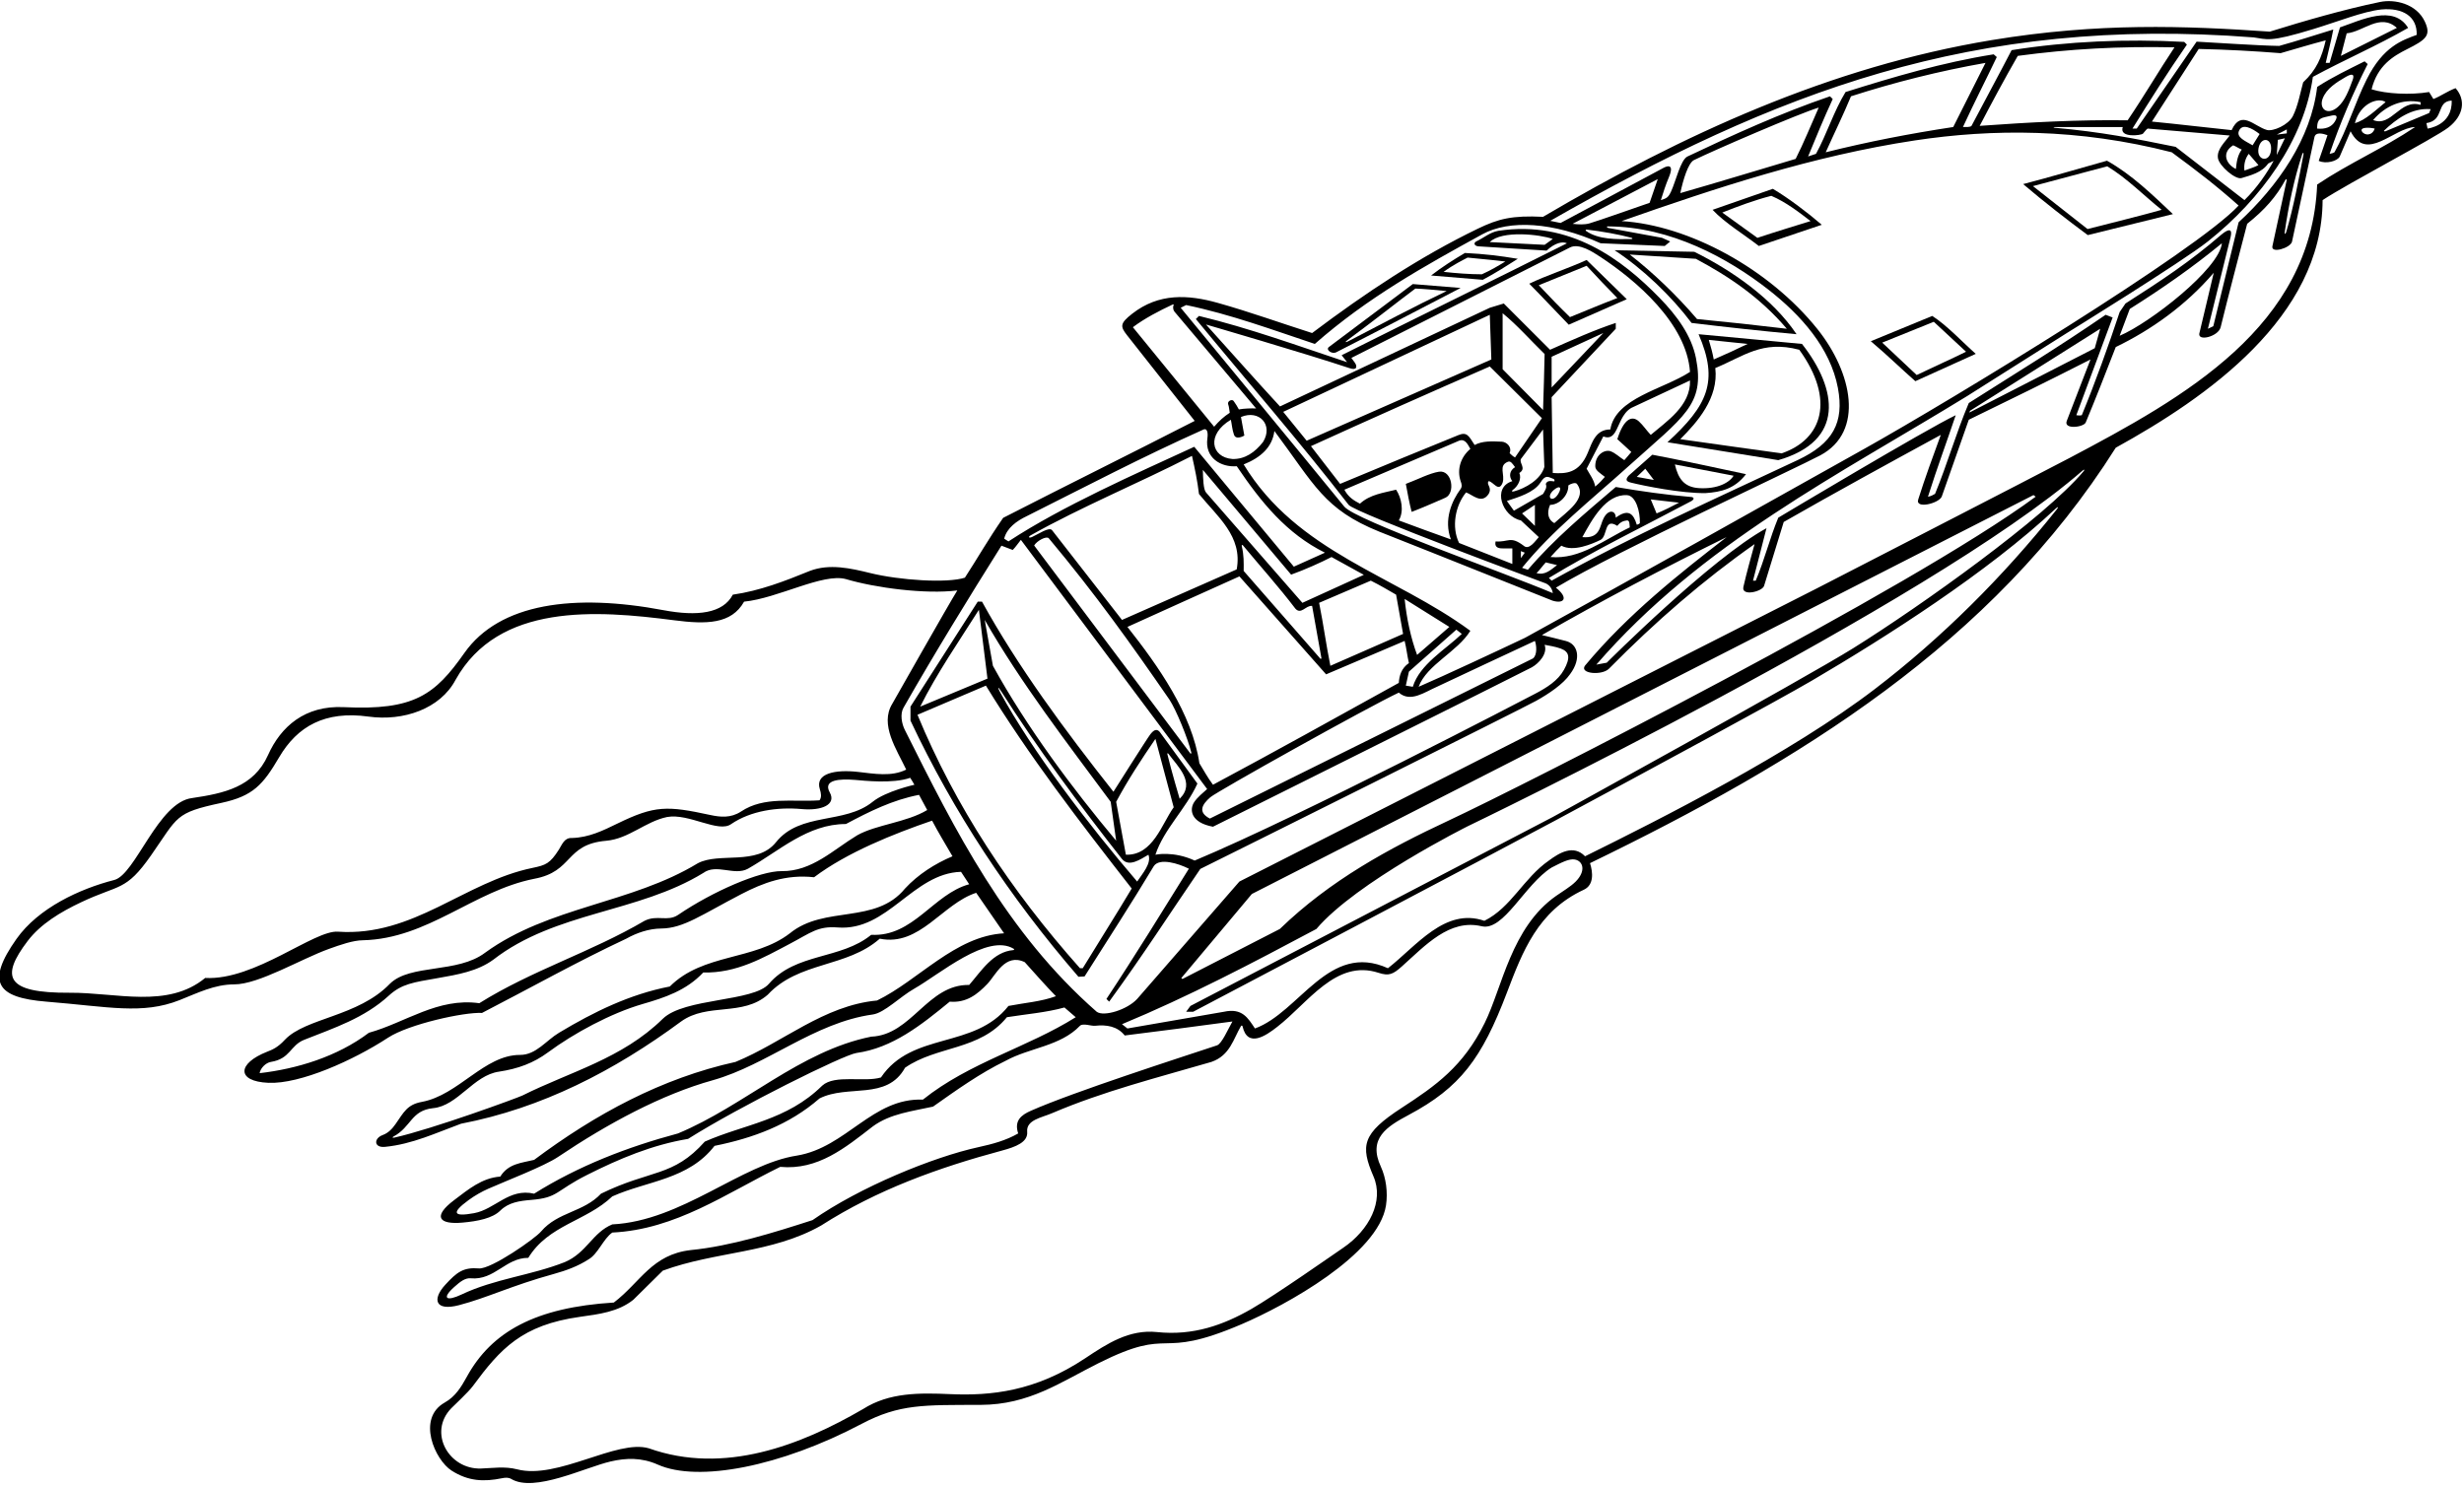 <?xml version="1.0" encoding="UTF-8"?>
<svg xmlns="http://www.w3.org/2000/svg" xmlns:xlink="http://www.w3.org/1999/xlink" width="507pt" height="306pt" viewBox="0 0 507 306" version="1.1">
<g id="surface1">
<path style=" stroke:none;fill-rule:nonzero;fill:rgb(0%,0%,0%);fill-opacity:1;" d="M 505.266 18.141 C 503.48 18.824 502.305 19.742 500.703 20.383 L 499.824 18.941 C 495.906 19.582 491.039 19.324 487.984 18.383 C 489.203 13.453 492.473 11.535 495.262 10.137 C 499.23 8.145 500.262 7.297 498.949 4.461 C 497.242 0.777 492.785 -0.227 489.719 0.406 C 482.27 1.949 474.188 4.289 467.039 6.512 C 449.531 5.305 431.754 4.633 409.859 8.246 C 376.574 13.738 346.215 27.715 317.504 44.621 C 311.152 44.312 308.344 45.004 304.07 47.07 C 292.195 52.812 280.957 60.273 269.984 68.539 C 263.605 66.512 257.145 64.176 250.539 62.324 C 244.461 60.621 238.449 60.281 232.977 64.555 C 230.402 66.562 230.496 67.191 231.895 68.977 C 236.645 75.031 241.246 80.809 245.824 86.621 C 232.863 93.262 219.375 99.934 206.414 106.574 C 203.289 111.074 201.105 114.949 198.539 118.887 C 194.902 120.07 185.086 119.422 179.031 117.93 C 175.055 116.949 170.664 115.949 166.621 117.5 C 161.504 119.582 156.383 121.582 150.785 122.383 C 148.766 126.254 143.477 126.883 136.539 125.578 C 118.176 122.117 102.781 124.094 95.547 134.391 C 89.488 143.008 85.227 146.238 70.727 145.531 C 62.746 145.145 57.781 149.523 55.145 155.406 C 52.184 162.004 46.055 163.273 39.52 164.242 C 32.539 165.074 27.852 180.012 23.504 181.102 C 16.41 182.922 7.898 186.852 3.387 193.238 C -2.895 202.137 -0.758 205.309 9.547 206.141 C 22.363 207.176 29.266 208.852 36.941 205.828 C 40.605 204.387 44.098 202.586 48.191 202.586 C 53.25 202.586 61.883 197.375 67.691 195.281 C 69.977 194.457 72.664 193.512 74.703 193.504 C 88.062 193.18 97.422 183.34 109.902 180.859 C 118.059 179.359 116.188 173.77 124.719 173.031 C 129.395 172.629 132.793 169.062 137.262 168.141 C 141.789 167.324 147.855 171.512 150.465 169.582 C 154.5 166.844 159.969 166.051 164.992 166.508 C 169.012 166.871 172.148 165.629 170.73 163.074 C 169.266 160.438 172.812 160.258 175.922 160.504 C 177.719 160.648 183.66 161.348 187.289 160.074 C 187.539 160.512 187.906 161.012 188.152 161.504 C 188.152 161.504 182.281 162.809 179.547 165.02 C 173.746 169.699 164.664 167.074 159.664 173.34 C 155.742 178.223 147.98 175.324 143.582 177.66 C 129.902 185.98 112.941 186.539 99.824 196.062 C 94.145 200.383 84.414 198.324 80.223 202.461 C 73.664 209.262 62.914 209.449 58.621 213.98 C 57.113 215.625 55.961 216.055 54.977 216.441 C 48.809 218.859 48.594 222.555 55.23 222.844 C 61.785 223.133 72.781 218.184 79.844 213.559 C 84.117 210.762 95.512 208.262 99.184 208.461 C 109.102 203.34 118.781 197.902 128.863 193.18 C 131.004 191.977 133.539 191.109 136.039 191.09 C 140.629 191.059 144.34 188.27 152.539 184.012 C 157.027 181.68 161.75 179.895 167.504 180.539 C 174.305 175.422 183.871 171.605 191.789 168.887 C 193.105 171.387 194.414 173.512 195.984 176.223 C 192.383 177.742 188.914 179.949 186.223 182.859 C 180.145 190.301 169.664 186.262 162.543 192.062 C 155.184 197.742 144.703 196.141 137.824 203.02 C 129.582 204.621 122.223 208.223 115.023 212.543 C 112.355 214.137 110.305 217.102 107.023 217.102 C 99.664 217.074 94.363 225.371 86.793 226.77 C 83.777 227.324 83.098 228.891 81.402 231.312 C 80.719 232.289 79.934 233.152 78.734 233.598 C 76.871 234.285 76.906 236.254 79.23 236.023 C 84.883 235.465 89.742 233.137 94.863 231.262 C 111.504 228.062 126.383 220.383 140.145 210.223 C 145.582 206.301 152.785 209.262 157.984 204.703 C 164.383 197.82 174.223 199.18 181.023 193.18 C 189.266 194.859 193.902 185.98 200.863 183.742 L 206.605 192.074 C 196.523 192.633 189.023 201.742 180.465 205.902 C 169.422 206.941 161.105 214.543 151.344 218.543 C 136.145 221.902 122.543 229.262 109.902 238.703 C 107.344 239.344 104.621 239.422 102.941 242.141 C 99.184 242.41 96.383 244.762 93.453 246.977 C 88.863 250.445 90.445 252.027 95.102 251.617 C 98.328 251.336 101.355 250.719 102.938 249.145 C 104.637 247.457 106.91 247.137 109.285 246.945 C 114.91 246.488 114.207 245.113 120.855 241.77 C 127.406 238.477 134.172 235.617 141.582 234.383 C 152.156 227.703 173.613 217.066 176.215 216.707 C 183.652 215.672 189.574 210.941 195.422 206.141 C 198.883 206.434 201.129 204.617 203.184 202.465 C 204.871 200.703 206.812 196.082 210.855 198.012 C 212.562 199.906 215.355 203.074 217.266 205.02 C 214.223 206.141 210.785 206.383 207.504 207.023 C 200.465 215.98 187.664 212.223 181.266 221.742 C 177.824 222.781 171.789 221.074 169.184 223.422 C 161.855 230.637 153.184 231.344 145.023 234.941 C 138.48 242.289 133.922 240.645 123.664 245.66 C 120.062 249.5 114.789 249.387 111.344 253.422 C 110.152 254.883 101.027 261.246 98.539 261.039 C 95.32 260.777 93.988 261.828 91.621 264.406 C 88.891 267.379 89.496 269.895 94.441 268.605 C 100.305 267.074 105.203 264.594 113.988 262.172 C 116.492 261.48 118.914 260.594 121.102 259.18 C 123.039 258.074 124.145 254.941 125.984 253.66 C 139.105 253.023 149.422 245.582 160.543 240.141 C 168.305 240.863 173.902 236.223 179.586 231.82 C 183.184 229.18 187.664 228.703 191.984 227.742 C 196.863 224.301 201.664 220.859 206.945 218.301 C 211.902 215.582 218.145 215.344 222.223 211.102 C 222.855 210.512 224.539 211.199 225.344 211.102 C 227.664 210.859 229.902 211.18 231.426 213.102 C 238.664 212.199 246.543 211.18 253.586 210.223 C 252.699 211.773 251.383 214.828 250.414 215.137 C 242.91 217.637 220.859 224.719 212.09 228.609 C 210.152 229.469 208.633 230.609 209.504 233.262 C 207.004 234.707 204.211 235.453 201.367 236.074 C 191.961 238.129 176.91 244.301 167.184 251.102 C 159.266 253.66 150.324 256.461 142.164 257.262 C 134.121 258.164 131.789 263.887 126.305 268.062 C 110.223 269.066 101.16 274.02 96.047 283.359 C 94.906 285.441 93.688 287.422 91.527 288.633 C 85.66 291.922 89.516 300.48 92.922 302.652 C 96.363 304.852 99.559 304.984 103.281 304.223 C 103.98 304.078 104.637 304.039 105.18 304.363 C 109.949 307.227 120.363 301.988 125.664 300.766 C 128.824 300.035 132.012 299.93 135.336 301.41 C 143.691 305.137 160.691 301.789 177.25 293.051 C 185.133 288.891 190.148 289.164 201.789 289.125 C 211.766 289.09 218.152 284.488 226.027 280.547 C 241.758 272.684 237.613 280.176 255.535 272.5 C 264.512 268.656 283.613 258.203 285.184 248.078 C 285.602 245.359 285.176 242.395 284.145 240.141 C 281.398 234.266 285.383 231.84 289.879 229.441 C 300.441 223.809 304.898 217.883 310.07 204.273 C 313.281 195.84 316.426 187.496 325.902 183.102 C 327.98 182.137 327.789 179.574 327.164 177.637 C 370.23 156.758 409.945 132.379 435.344 92.141 C 454.062 81.82 477.824 65.262 477.906 41.18 C 483.266 37.66 500.977 28.402 503.77 26.25 C 506.977 23.781 507.395 20.555 505.266 18.141 Z M 500.145 22.461 L 499.824 23.262 L 490.777 27.043 C 490.777 27.043 490.402 27.02 490.574 26.855 C 493.039 24.539 496.184 22.16 500.145 22.461 Z M 498.066 21.02 L 498.066 21.582 C 493.824 20.301 492.039 26.262 488.305 24.699 C 490.863 21.742 494.289 20.262 498.066 21.02 Z M 488.625 26.461 C 488.164 27.949 486.547 27.977 485.984 27.02 C 485.539 26.137 487.539 26.199 488.625 26.461 Z M 490.863 21.02 C 488.863 22.621 486.703 24.781 484.547 25.34 C 485.699 21.055 489.551 20 490.863 21.02 Z M 463.73 7.699 C 466.535 8.07 466.844 8.789 475.988 5.988 C 481.352 4.348 486.152 2.379 489.98 1.949 C 494.469 1.539 497.391 3.43 497.266 7.18 C 494.355 8.262 490.387 9.496 486.969 16.352 C 484.605 21.086 482.91 26.777 480.355 31.324 C 480.105 31.512 479.73 31.574 479.344 31.66 C 481.504 25.34 484.145 19.18 487.184 13.18 L 486.547 12.621 C 483.164 14.324 479.98 15.824 476.789 17.887 C 475.512 28.527 468.785 38.223 460.625 45.742 L 455.414 67.137 L 454.305 67.66 L 458.98 48.762 C 459.355 47.199 458.754 46.898 457.105 48.262 C 450.621 53.859 444.789 57.699 437.344 62.461 L 436.145 64.223 C 433.902 71.02 431.105 78.762 428.355 85.449 C 427.98 85.574 427.23 85.449 427.23 85.449 L 434.703 65.34 L 433.266 64.781 C 423.855 71.262 414.543 76.941 405.105 82.941 C 402.414 89.324 400.73 95.387 398.164 101.637 C 397.73 101.887 397.289 102.137 396.703 102.223 C 398.605 96.199 400.48 91.199 402.414 85.449 C 396.355 88.324 365.902 106.539 365.902 106.539 C 364.145 110.781 363.105 115.137 361.266 119.5 L 360.703 119.5 C 361.586 116.062 362.598 112.141 363.48 108.699 C 352.039 114.949 330.605 136.387 330.605 136.387 L 328.465 136.781 C 350.145 111.742 378.625 97.582 404.785 81.5 L 425.301 68.527 C 425.301 68.527 449.023 53.883 454.32 49.672 C 465.297 40.945 474.098 28.801 475.906 15.82 C 482.387 12.301 489.105 9.422 495.504 5.742 C 492.48 0.824 485.855 4.137 481.48 5.637 C 480.73 8.074 479.98 10.887 479.344 12.941 L 478.547 12.941 C 479.023 10.781 479.539 9.012 480.105 6.074 C 476.168 7.285 472.789 8.387 468.98 9.449 C 464.605 9.387 455.605 8.762 451.98 8.574 L 439.664 26.461 L 438.785 26.461 C 442.48 20.512 445.98 14.949 449.984 9.18 L 449.426 8.621 C 437.586 7.98 425.438 8.484 413.914 10.324 C 411.23 15.512 408.664 20.199 405.664 25.902 C 405.414 26.199 404.465 26.141 403.902 26.141 C 406.23 21.074 408.543 16.621 410.863 11.742 L 410.223 11.18 C 399.664 12.859 389.664 15.82 379.742 18.941 C 377.266 23.02 375.902 27.582 373.664 31.66 L 372.039 32.199 C 373.66 28.297 375.164 24.574 377.105 20.383 L 376.543 19.82 C 366.465 23.262 356.785 27.66 347.184 32.223 C 345.789 32.949 344.793 37.367 343.855 39.387 C 343.289 40.598 342.98 40.812 341.742 41.18 C 342.289 39.449 342.699 38.141 343.398 36.469 C 344.809 33.086 342.305 34.539 342.305 34.539 L 321.105 45.887 L 318.98 45.449 C 365.199 19.035 405.898 3.211 463.73 7.699 Z M 479.441 23.863 C 480.656 23.539 481.211 23.734 480.43 25.02 C 479.754 26.133 478.48 26.637 476.785 26.461 C 476.73 24.074 477.926 24.27 479.441 23.863 Z M 477.926 20.258 C 478.715 18.219 480.766 16.938 482.691 15.824 C 484.09 15.012 484.504 15.336 484.086 16.465 C 483.355 18.441 482.551 20.695 481.043 22.016 C 478.914 23.879 477.098 22.402 477.926 20.258 Z M 473.961 31.832 C 473.062 36.559 471.914 42.762 470.398 47.816 C 470.238 48.289 470.047 48.203 470.117 47.711 C 470.93 42.109 472.039 36.887 473.707 31.754 C 473.871 31.32 474.051 31.355 473.961 31.832 Z M 457.184 50.062 C 456.66 55.32 442.414 66.449 436.145 69.102 L 438.227 63.582 C 444.703 59.5 451.105 55.074 457.184 50.062 Z M 431.023 71.66 L 405.223 84.902 L 405.355 84.543 L 432.145 67.66 Z M 255.504 112.367 C 255.457 112.164 255.613 112.07 255.75 112.234 C 259.312 116.539 263.109 120.746 266.543 125.262 C 267.73 126.574 268.703 124.539 269.984 124.699 L 271.914 135.523 L 271.711 135.59 L 255.902 117.5 C 255.914 115.758 255.969 114.309 255.504 112.367 Z M 271.426 124.062 L 282.062 119.5 C 283.98 120.449 285.586 121.422 287.266 122.383 L 288.703 130.461 L 273.742 137.02 C 272.855 132.637 272.355 128.699 271.426 124.062 Z M 267.984 124.062 L 248.145 101.34 C 247.605 100.699 247.539 98.449 247.504 96.699 L 265.664 118.262 C 268.547 117.223 271.816 115.754 273.98 114.637 L 280.625 118.301 Z M 254.465 117.18 L 230.863 127.582 L 216.465 109.102 C 215.855 108.387 213.695 109.914 212.355 110.512 C 211.727 110.789 211.488 110.535 212.035 110.191 C 222.621 104.238 234.328 99.445 245.266 93.82 C 245.855 96.449 246.383 98.941 246.703 101.66 C 250.465 106.301 255.742 110.383 254.465 117.18 Z M 215.789 110.762 C 225.414 122.262 232.785 132.621 240.625 143.98 C 242 146.043 244.422 151.973 245.133 154.895 C 245.188 155.113 244.965 155.102 244.965 155.102 L 212.789 112.262 C 213.352 111.301 215.289 110.262 215.789 110.762 Z M 231.984 129.02 C 239.539 125.574 247.23 122.137 255.023 118.621 L 272.863 138.781 L 289.023 131.902 C 289.414 133.512 289.539 134.887 289.902 136.461 C 288.383 137.5 287.914 139.012 287.824 140.539 C 274.98 147.637 262.664 154.512 249.586 161.504 C 248.355 159.824 247.789 158.699 246.789 157.074 C 245.27 146.836 238.289 137.012 231.984 129.02 Z M 291.586 134.781 C 290.305 131.34 289.426 127.262 289.023 123.262 L 298.223 129.02 Z M 299.664 129.582 C 300.062 129.902 300.48 130.199 300.785 130.461 C 297.344 133.742 292.145 136.699 290.703 141.34 L 289.266 141.102 L 289.902 138.223 Z M 249.047 164.07 C 250.445 162.855 281.496 145.512 287.824 142.539 C 290.23 144.637 293.105 142.449 295.664 141.34 C 302.305 138.223 309.105 135.02 315.824 131.902 C 316.145 132.699 316.375 134.789 315.414 135.512 L 248.945 168.461 C 246.398 167.145 247.344 165.539 249.047 164.07 Z M 313.789 131.262 C 308.91 133.582 296.945 139.18 291.902 141.34 C 293.586 136.781 299.902 134.141 302.543 129.82 C 287.023 118.383 266.945 113.742 255.902 95.582 C 259.48 94.137 261.789 92.012 262.223 88.699 C 270.496 99.77 272.406 104.805 283.824 109.422 C 295.48 114.012 319.109 123.504 319.426 123.605 C 321.777 124.355 322.867 123.094 320.145 120.941 C 332.938 113.301 369.555 96.375 374.547 93.711 C 383.68 88.828 381.148 76.691 373.93 67.688 C 364.016 55.332 347.512 46.348 333.664 45.5 C 353.164 38.652 372.996 32.086 393.973 28.906 C 409.93 26.488 427.652 26.395 446.863 31.34 C 452.039 35.137 456.164 38.324 460.625 42.301 C 451.98 51.637 401.914 82.102 383.547 92.398 C 365.316 102.625 333.344 120.523 313.789 131.262 Z M 255.344 85.82 C 259.109 84.234 262.039 87.445 259.902 90.941 C 258.223 93.102 256.145 94.539 253.586 94.461 C 249.203 94.125 248.168 89.418 253.266 86.383 C 253.461 87.262 253.559 88.523 253.895 89.418 C 254.289 90.699 256.039 89.637 256.039 89.637 Z M 323.586 46.062 L 341.105 36.859 L 339.426 41.742 C 336.98 42.574 328.969 45.418 327.07 45.965 C 326.016 46.27 324.789 46.199 323.586 46.062 Z M 335.672 48.93 C 335.98 49.012 335.969 49.188 335.664 49.195 C 332.738 49.246 328.902 49.348 326.344 47.523 C 326.191 47.418 326.285 47.223 326.48 47.246 C 329.637 47.617 333.207 48.262 335.672 48.93 Z M 345.742 39.742 C 346.355 36.887 347.355 33.637 348.5 32.973 C 352.605 30.949 370.223 23.34 374.223 22.141 C 372.73 25.512 371.039 29.637 369.48 32.699 C 364.414 34.199 352.48 37.824 345.742 39.742 Z M 375.664 31.34 C 377.605 27.012 379.23 23.762 380.863 19.82 C 389.824 16.941 399.023 14.621 408.543 12.941 L 401.902 26.141 C 392.945 27.5 384.305 29.18 375.664 31.34 Z M 468.48 27.699 L 470.539 26.637 L 470.539 27.449 Z M 470.145 28.461 L 468.465 31.902 L 468.703 28.781 Z M 466.441 26.746 C 463.82 26.016 461.164 22.461 459.184 26.781 C 453.48 26.199 448.48 25.574 442.785 25.02 L 452.414 10.074 C 458.23 10.199 463.789 10.512 469.266 10.941 C 472.289 10.074 475.355 9.137 478.547 8.301 C 477.746 11.742 476.664 14.387 473.906 16.941 C 473.355 18.887 472.852 21.785 471.789 23.887 C 470.855 25.738 467.684 27.094 466.441 26.746 Z M 460.691 26.941 C 461.383 25.34 463.324 26.336 464.945 27.582 L 463.504 29.902 C 462.02 29.035 460.121 28.27 460.691 26.941 Z M 461.266 30.781 C 460.465 31.902 460.23 33.074 460.062 34.781 C 457.941 33.719 457.121 31.367 459.504 29.902 C 460.23 30.199 460.605 30.512 461.266 30.781 Z M 462.703 31.66 L 464.703 33.98 C 463.789 34.449 463.105 34.637 461.824 35.102 C 461.664 33.82 461.984 32.621 462.703 31.66 Z M 464.73 30.449 C 465.207 28.059 467.57 28.312 467.289 30.953 C 467.012 33.586 464.219 33.039 464.73 30.449 Z M 458.789 27.887 C 457.812 29.246 456.109 30.734 456.367 32.52 C 456.602 34.145 459.977 37.02 461.215 36.648 C 463.109 36.078 465.414 35.512 466.703 33.66 L 467.824 33.102 C 466.539 35.512 464.383 38.699 461.824 41.18 L 447.664 30.223 C 439.191 28.496 432.219 27.129 422.855 26.301 C 422.23 26.246 422.789 26.141 422.789 26.141 L 436.785 26.141 C 435.984 28.461 440.605 27.859 440.934 27.512 C 441.266 27.16 441.547 26.699 441.902 26.461 Z M 407.344 25.902 C 410.039 20.762 412.414 16.324 415.184 11.5 C 425.902 10.062 435.984 9.5 447.426 9.742 C 444.164 14.637 441.309 19.566 437.789 24.762 C 427.871 24.602 417.344 25.18 407.344 25.902 Z M 481.664 11.5 L 482.863 6.859 C 486.305 6.539 489.746 2.621 493.184 5.742 Z M 244.062 62.781 C 253.266 64.699 261.902 67.902 270.543 70.781 C 281.355 61.262 293.078 54.766 304.965 48.238 C 310.566 45.16 319.555 45.684 329.344 50.062 L 342.543 50.621 L 343.664 49.699 L 341.984 48.941 L 330.852 46.898 C 330.852 46.898 330.352 46.594 330.852 46.594 C 343.816 46.617 355.68 53.23 363.766 59.523 C 370.59 64.832 376.629 71.645 378.172 79.836 C 379.52 87 377.105 91.285 369.906 94.676 C 352.887 102.688 336.031 110.184 319.266 119.5 L 318.703 118.941 C 328.164 113.199 338.355 108.262 348.062 103.102 C 348.789 102.637 348.48 102.262 347.789 102.262 C 342.73 101.824 337.855 101.137 332.465 100.223 C 326.305 105.5 319.824 110.855 314.383 117.254 L 313.184 116.859 C 319.309 109.254 327.445 102.84 335.129 95.914 C 346.531 85.645 350.84 83.32 348.977 73.75 C 348.066 69.086 345.07 64.984 341.457 61.285 C 333.801 53.445 323.098 45.262 308.305 47.5 C 306.543 47.82 305.406 48.898 303.73 49.699 C 303.156 50.016 303.355 50.637 304.23 50.699 L 318.23 51.574 C 319.98 49.949 321.539 49.637 322.414 50.074 C 307.25 57.703 291.539 65.324 276.062 73.102 L 277.184 74.539 C 267.105 71.18 257.039 67.512 246.703 65.02 L 246.062 65.66 C 256.543 78.383 267.789 91.324 277.504 103.902 C 278.73 105.512 318.062 120.062 318.062 120.062 C 318.914 120.449 319.414 121.262 319.504 122.062 C 308.879 117.59 278.914 107.074 276.605 104.262 C 265.777 90.996 254.062 76.859 242.945 63.34 Z M 329.344 111.102 C 330.855 110.262 329.984 106.461 332.785 108.223 C 333.344 107.5 333.984 107.18 334.785 107.102 C 335.355 107.074 335.289 107.949 335.344 108.539 C 330.145 111.02 325.121 115.195 319.039 114.637 C 319.855 113.699 320.539 113.012 321.266 112.301 C 323.73 113.637 327.605 111.949 329.344 111.102 Z M 325.586 110.539 C 327.586 106.941 330.383 101.66 334.785 101.902 C 336.605 102.012 337.504 105.34 337.426 107.66 C 337.289 107.824 337.039 107.949 336.785 107.98 C 336.102 105.684 335.039 104.637 332.465 106.539 C 332.465 105.031 330.953 104.719 329.961 106.66 C 329.105 108.332 329.312 110.883 325.586 110.539 Z M 320.383 116.301 C 319.105 117.262 317.914 118.449 316.164 117.949 C 316.855 117.262 317.414 116.449 318.062 115.742 Z M 339.664 102.781 C 341.48 103.012 343.414 103.199 345.48 103.449 C 344.086 104.176 342.305 105.102 340.863 105.66 C 340.465 104.699 340.062 103.742 339.664 102.781 Z M 309.184 112.859 L 311.184 112.859 L 311.184 116.062 L 300.223 111.742 C 298.625 108.461 299.426 104.062 301.664 101.34 C 303.023 101.82 304.855 103.824 306.305 101.66 C 307.105 100.262 305.742 99.742 306.305 99.02 C 307.266 99.102 308.383 101.422 309.184 99.34 C 309.73 97.637 308.223 95.82 310.305 95.02 C 310.855 94.824 311.23 95.449 311.742 96.141 C 310.543 96.859 310.465 98.141 311.184 99.02 C 306.934 100.316 309.102 106.301 312.945 107.102 L 316.625 110.539 C 315.914 111.324 314.605 113.324 313.504 112.301 C 310.73 110.199 310.414 111.637 307.742 111.422 C 307.504 112.383 307.98 112.887 309.184 112.859 Z M 298.539 111.012 C 295.164 109.824 291.289 108.387 287.824 107.102 C 288.945 105.18 288.383 102.461 287.266 100.781 C 284.703 101.422 281.902 101.742 279.824 103.66 C 278.625 103.02 277.48 102.387 276.625 100.781 L 300.223 90.699 C 301.48 90.199 302.039 91.512 302.543 92.383 C 300.543 94.062 299.742 96.621 300.543 99.02 C 300.789 99.637 300.883 100.16 300.523 100.652 C 298.715 103.113 297.027 106.98 298.539 111.012 Z M 278.73 74.574 L 278.062 73.66 L 323.023 50.941 C 324.902 49.949 327.793 51.887 329.281 52.863 C 336.547 57.625 347.035 66.531 347.742 76.539 C 342.23 80.137 332.414 81.887 331.344 88.383 C 328.367 88.383 327.637 90.949 326.684 93.23 C 324.941 97.398 322.227 97.523 319.504 97.34 L 319.266 81.742 L 332.465 67.66 L 332.465 66.461 C 328.105 67.887 323.539 69.949 318.945 71.98 L 309.426 62.461 L 306.543 63.34 L 263.375 83.645 C 258.188 78.031 253.605 72.824 248.145 66.781 C 248.145 66.781 268.547 72.723 277.664 75.762 C 279.219 76.316 279.359 75.41 278.73 74.574 Z M 335.664 93.02 C 335.164 93.637 334.703 94.141 334.223 94.699 C 333.23 94.094 332.422 93.25 331.406 92.871 C 330.289 92.457 328.242 93.453 328.246 95.949 C 328.246 96.836 329.289 97.387 330.223 98.141 C 329.664 98.762 329.289 99.262 328.23 100.137 C 328.039 98.824 327.023 97.5 326.465 96.461 L 329.902 89.82 C 331.098 90.293 331.785 89.812 332.312 88.984 C 333.199 87.578 333.73 85.066 335.664 83.949 L 347.742 78.301 C 347.914 83.512 342.855 86.762 339.664 89.5 C 338.836 88.645 338.078 87.48 337.211 86.711 C 335.777 85.43 334.105 86.199 332.785 90.383 C 333.742 91.262 334.664 92.074 335.664 93.02 Z M 317.504 101.66 L 311.504 105.102 L 310.062 103.102 C 312.465 102.301 315.605 101.387 316.945 99.34 C 318.066 97.547 318.547 98.184 319.688 98.574 C 319.844 98.629 319.969 99.082 319.754 99.062 C 319.098 99.012 318.426 98.801 318.062 99.582 C 318.355 100.324 317.98 100.824 317.504 101.66 Z M 315.824 103.902 L 315.824 108.223 L 313.184 105.66 Z M 312.625 97.34 C 314.145 96.383 312.543 95.34 312.945 94.461 L 317.504 88.383 C 317.539 90.637 317.73 94.074 317.77 96.102 C 317.02 98.742 313.797 100.523 311.52 101.125 C 311.07 101.246 310.984 101.051 311.289 100.824 C 312.402 100 313.125 98.535 312.625 97.34 Z M 309.184 75.98 L 309.184 64.461 C 312.223 66.941 314.945 70.062 317.824 72.859 C 317.789 74.762 317.605 81.762 317.504 84.383 Z M 320.645 101.621 C 319.438 103.645 317.965 102.336 319.699 100.852 C 320.859 99.852 321.484 100.207 320.645 101.621 Z M 318.945 103.902 C 320.785 103.902 322.785 101.98 322.703 99.902 C 323.105 99.582 324.164 99.199 324.465 99.582 C 326.73 102.574 322.355 105.324 319.824 107.66 C 318.676 107.059 318.148 105.734 318.945 103.902 Z M 319.266 79.742 L 319.266 73.422 L 329.902 68.539 Z M 306.543 64.781 L 306.863 73.98 L 268.863 90.699 L 264.039 84.762 Z M 306.543 75.422 L 317.266 86.062 L 311.742 94.141 C 311.355 93.949 310.945 93.582 310.625 93.262 C 311.164 91.949 309.969 90.953 309.039 90.902 C 307.008 90.797 305.004 90.719 303.426 91.582 C 302.191 89.645 301.828 88.84 300.078 89.547 C 294.172 91.934 283.652 96.273 275.742 99.582 L 269.742 91.82 C 281.789 86.324 294.289 80.762 306.543 75.422 Z M 312.945 113.422 L 313.742 113.742 L 312.945 114.859 Z M 319.504 49.18 L 317.824 50.383 L 306.543 49.82 C 309.039 47.324 316.98 48.262 319.504 49.18 Z M 233.105 67.34 C 235.535 65.516 238.477 63.98 241.305 62.664 C 241.449 62.598 241.535 62.656 241.477 62.797 C 241.301 63.211 241.387 63.809 241.664 64.137 L 258.465 84.062 C 257.562 84.012 255.926 84.062 254.914 84.262 C 254.605 83.699 254.289 83.137 253.902 82.621 C 253.59 81.984 252.488 82.547 252.703 83.18 C 252.914 83.762 252.914 84.262 253.039 84.949 C 251.789 85.762 250.863 86.621 249.824 87.82 Z M 211.266 106.223 C 223.43 100.129 234.852 94.117 247.641 88.395 C 248.32 88.09 248.621 88.895 248.438 90.191 C 247.855 94.234 251.23 96.211 254.48 95.949 C 259.5 103.379 264.73 109.824 272.625 113.742 L 266.223 116.621 C 259.742 108.859 245.73 91.949 245.73 91.949 C 233.57 97.562 218.73 104.074 207.504 111.422 L 206.621 110.859 C 207.184 108.621 209.23 107.199 211.266 106.223 Z M 176.59 158.863 C 171.879 158.328 167.648 159.145 168.691 162.418 C 168.961 163.254 169.086 164.098 168.621 164.703 C 163.105 165.102 157.23 163.824 152.465 167.02 C 150.355 168.387 148.246 168.176 146.172 167.73 C 137.273 165.805 134.758 165.734 127.082 169.469 C 124.121 170.91 121.18 172.375 117.664 172.461 C 116.105 172.387 115.656 173.812 115.004 174.84 C 113.156 177.738 112.312 178.047 109.523 178.625 C 95.551 181.52 85.113 192.801 69.582 191.742 C 64.664 191.324 52.465 201.82 42.223 201.262 C 34.484 207.625 23.934 204.246 14.352 204.309 C 1.039 204.395 0.117 200.992 5.691 193.656 C 8.344 190.168 12.434 187.695 16.691 185.684 C 24.594 181.941 25.852 183.508 31.078 176.035 C 36.707 167.98 35.926 167.301 45.535 165.238 C 52.098 163.828 54.113 161.5 57.453 155.82 C 61.199 149.457 66.887 146.238 75.805 147.473 C 83.004 148.473 90.57 145.895 93.742 139.902 C 102.578 124.086 122.648 125.566 138.727 127.652 C 145.328 128.512 150.508 128.461 153.105 123.82 C 160.094 123.129 169.332 117.879 174.062 119.18 C 180.094 120.977 190.398 122.34 196.98 121.512 C 195.289 124.199 183.586 144.859 183.586 144.859 C 180.98 149.137 184.48 154.199 186.465 158.383 C 183.453 159.887 179.93 159.242 176.59 158.863 Z M 176.383 171.902 C 171.453 174.871 167.051 179.355 160.852 179.277 C 156.387 179.223 146.66 183.434 139.504 188.301 C 137.344 189.742 135.23 188.199 132.621 189.504 C 121.582 195.98 109.504 199.66 98.621 206.461 C 90.062 205.262 83.422 210.461 75.902 212.543 C 69.344 217.5 61.023 219.98 53.422 220.859 C 53.582 219.82 54.703 218.703 55.742 218.543 C 59.789 217.887 59.664 215.137 62.621 213.98 C 68.715 211.559 74.938 209.543 80 204.906 C 82.668 202.465 85.027 202.176 90.098 201.289 C 94.18 200.578 98.262 199.875 101.504 197.504 C 114.305 187.582 131.262 187.902 144.703 179.66 C 147.422 177.66 151.105 180.324 153.902 178.781 C 160.383 175.102 166.145 169.582 174.062 169.582 C 178.863 167.02 183.664 164.621 189.105 163.582 L 190.785 166.703 C 186.543 169.262 180.289 169.699 176.383 171.902 Z M 179.266 192.383 C 173.023 197.504 163.742 196.062 158.223 202.461 C 155.039 206.199 140.824 205.344 136.383 209.66 C 128.004 217.898 117.297 220.555 107.535 225.438 C 106.582 225.914 89.02 232.359 81.16 234.117 C 80.742 234.215 80.652 234.066 80.98 233.891 C 84.621 231.938 84.574 228.531 89.102 228.062 C 94.223 227.582 97.422 221.262 102.703 220.543 C 106.605 219.949 109.773 218.785 112.781 216.562 C 118.023 212.688 125.621 208.539 132.266 206.617 C 136.777 205.312 141.207 203.852 144.703 200.141 C 151.543 200.305 156.984 197.152 162.527 194.23 C 166.836 191.961 168.273 190.551 172.355 190.871 C 182.684 191.688 187.805 179.727 197.742 179.422 L 199.422 181.98 C 192.062 183.98 187.902 192.859 179.266 192.383 Z M 208.543 195.523 C 204.332 195.879 201.984 199.754 199.422 202.703 C 190.863 202.539 187.586 213.023 179.266 213.344 C 164.543 216.301 153.184 227.582 139.504 233.262 C 129.102 236.062 119.102 239.902 109.902 245.66 C 104.73 244.453 101.871 248.883 97.535 249.672 C 93.266 250.449 92.797 249.637 96.414 246.984 C 97.723 246.027 99.105 245.246 100.48 244.637 C 103.887 243.125 111.973 240.016 114.812 238.105 C 125.023 231.25 136.117 225.242 146.703 222.301 C 157.914 219.137 167.504 210.461 179.586 208.781 C 181.98 208.449 185.191 205.129 188.09 203.488 C 193.273 200.555 203.195 191.969 208.598 195.27 C 208.715 195.34 208.676 195.512 208.543 195.523 Z M 189.902 226.301 C 179.504 225.902 174.164 236.137 163.984 237.82 C 152.48 239.574 140.305 251.262 125.984 251.98 C 121.902 253.66 120.73 257.824 116.223 259.742 C 109.25 262.5 101.809 263.152 94.938 266.422 C 91.941 267.844 90.754 267.297 93.461 264.867 C 94.711 263.742 95.727 262.973 96.852 263.074 C 101.785 263.523 104.016 258.863 108.703 258.863 C 112.863 252.062 120.621 251.344 125.984 246.223 C 133.105 243.023 141.664 242.781 147.023 235.82 C 154.941 234.223 162.383 231.5 168.621 226.062 C 174.465 223.102 182.465 226.543 186.223 219.742 C 192.785 215.18 201.586 216.223 207.184 209.34 C 211.184 208.703 215.266 208.383 219.023 207.34 L 221.344 209.34 C 211.422 215.582 199.504 218.621 189.902 226.301 Z M 324.18 181.465 C 323.152 182.488 321.625 183.367 320.223 184.352 C 310.953 190.828 309.117 203.207 305.5 210.523 C 301.086 219.461 295.445 223.426 288.438 227.984 C 280.258 233.305 279.871 235.754 282.621 242.129 C 284.789 247.156 281.781 253.133 276.363 256.809 C 274.719 257.926 262.297 266.629 257.508 269.375 C 251.742 272.684 245.535 274.93 238.062 274.141 C 232.359 273.551 227.824 276.508 223.301 279.527 C 212.984 286.402 203.824 287.27 195.543 286.914 C 189.211 286.641 182.996 286.539 177.586 289.98 C 164.785 297.422 149.023 303.582 133.504 298.062 C 126.914 296.137 114.73 304.574 106.383 302.383 C 103.852 301.73 101.336 302.145 98.973 302.223 C 92.363 302.445 88.012 294.832 92.852 289.824 C 93.449 289.211 96.383 286.492 97.289 285.262 C 102.98 277.551 107.395 272.68 119.344 271.004 C 123.242 270.457 127.176 269.992 130.305 267.5 L 136.383 261.5 C 147.262 257.5 158.785 257.98 168.941 252.223 C 180.473 244.836 193.137 240.293 206.199 236.781 C 209.02 236.023 211.547 235.051 211.355 232.922 C 211.137 230.48 214.285 230.031 216.484 229.09 C 227.012 224.586 238.203 221.766 249.266 218.543 C 253.117 217.199 253.77 213.812 255.359 211.141 C 255.434 211.02 255.637 211.066 255.664 211.199 C 256.688 215.75 260.484 213.148 262.785 211.344 C 269.195 206.379 274.883 197.336 283.664 200.207 C 285.816 200.91 286.645 200.504 288.465 198.879 C 293.262 194.594 298.238 189.055 304.863 190.621 C 309.414 191.699 313.742 181.98 319.266 178.539 C 321.242 177.535 322.867 176.664 324.039 176.887 C 325.797 177.215 326.363 179.297 324.18 181.465 Z M 428.688 97.031 C 420.766 106.473 395.43 124.594 381.352 133.383 C 371.469 139.551 319.504 168.141 319.504 168.141 L 244.945 207.023 L 244.062 208.223 L 245.504 208.223 C 245.504 208.223 308.367 175.129 320.027 168.859 C 339.246 158.523 365.992 144.078 372.824 140.07 C 387.977 131.176 408.961 117.824 423.004 104.656 C 423.473 104.219 423.609 104.324 423.219 104.816 C 412.105 118.758 399.508 131.301 385.766 141.812 C 368.578 154.961 341.926 168.434 326.145 176.223 C 323.742 173.742 320.855 175.512 318.703 177.102 C 313.504 180.703 310.945 186.781 305.426 189.504 C 297.344 186.703 291.426 194.703 285.586 199.262 C 273.426 193.742 267.426 208.301 258.223 211.66 C 256.789 209.512 255.605 207.387 251.824 208.223 L 231.984 211.66 L 230.863 210.781 C 244.543 205.102 257.664 198.223 270.863 191.18 C 279.066 181.512 301.969 170.059 301.969 170.059 C 301.969 170.059 396.824 124.453 428.508 96.855 C 428.875 96.535 429.02 96.641 428.688 97.031 Z M 243.07 201.285 L 257.586 183.98 L 418.414 101.887 L 418.863 102.223 C 393.055 121.266 313.43 161.695 298.012 168.898 C 285.805 174.605 273.734 181.133 263.344 191.18 L 243.305 201.473 Z M 476.785 37.98 C 475.582 67.258 449.531 81.727 425.871 94.23 C 419.66 97.512 373.664 121.18 373.664 121.18 L 255.023 181.422 L 233.984 205.582 C 231.938 207.812 227.125 209.293 225.664 208.223 C 207.023 191.902 196.465 170.781 186.223 150.301 C 185.531 148.98 185.164 146.949 185.902 145.66 C 192.414 134.262 199.105 123.387 206.062 112.301 C 206.914 112.637 207.586 112.859 208.383 113.18 C 209.023 112.539 209.414 111.887 210.062 111.102 L 248.383 162.383 C 247.543 163.148 246.395 164.062 245.723 165.07 C 244.715 166.586 244.945 169.273 249.586 170.141 C 249.586 170.141 313.23 138.387 315.184 137.34 C 316.664 136.512 318.48 134.512 317.824 132.699 C 318.527 132.844 320.023 133.055 321.176 133.484 C 322.977 134.156 323.141 135.426 321.805 137.848 C 320.566 140.086 318.25 141.535 315.836 142.793 C 314.109 143.695 267.984 167.82 245.824 177.102 C 241.414 175.074 237.742 175.902 237.742 175.902 C 239.48 170.637 244.039 166.449 246.383 161.262 L 238.625 150.621 C 237.957 149.848 237.316 150.328 236.695 151.121 C 236.07 151.914 229.105 162.941 229.105 162.941 C 219.105 150.301 209.355 137.074 202.062 123.82 L 201.184 123.82 L 187.344 145.422 L 187.344 148.301 C 196.145 167.02 207.664 184.539 221.902 201.02 L 223.164 200.949 C 227.988 193.32 232.789 185.949 237.426 178.223 C 238.605 176.512 242.48 177.699 244.625 178.781 C 239.344 187.262 233.504 196.781 227.664 205.582 L 228.223 206.141 C 235.414 196.262 240.605 188.137 246.98 178.824 C 253.133 175.797 313.328 145.77 316.086 144.23 C 318.703 142.77 321.629 140.812 323.074 138.727 C 325.473 135.496 324.672 132.5 322.145 131.902 C 320.465 131.5 318.98 131.074 317.266 130.699 C 329.73 123.512 342.465 116.859 355.266 110.539 C 345.664 117.98 334.965 126.391 326.164 136.949 C 324.855 138.637 329.539 139.074 331.023 137.66 C 340.73 127.824 350.48 119.387 361.023 111.98 C 360.223 114.941 359.441 117.645 358.73 120.762 C 358.246 122.816 362.605 121.762 362.98 120.574 L 367.023 107.422 C 377.789 101.262 388.539 95.387 399.344 89.5 C 397.789 93.762 396.039 98.512 394.703 102.781 C 394.02 104.816 398.941 103.621 399.539 102.199 L 405.105 86.383 C 413.605 82.262 421.605 78.324 430.145 73.98 L 425.266 86.621 C 424.539 88.449 428.73 87.949 429.164 86.949 C 431.164 82.137 433.23 76.887 435.344 71.422 C 442.625 67.902 449.746 62.859 455.504 56.141 C 454.664 59.574 453.66 64.078 452.539 68.637 C 452.23 70.324 456.406 69.254 456.914 67.387 C 458.461 61.062 460.625 52.859 462.383 46.062 C 466.039 43.137 468.355 40.512 470.297 36.953 C 470.434 36.711 470.523 37.059 470.523 37.059 L 467.586 50.621 C 467.164 52.262 471.23 51.074 471.605 49.762 L 476.227 28.223 C 476.48 27.074 478.035 27.504 478.914 27.824 C 478.289 29.621 477.746 31.34 477.105 33.102 C 478.625 33.82 480.98 33.137 481.426 32.223 L 483.664 27.02 C 486.98 33.512 492.465 26.301 496.945 26.141 C 490.387 30.539 483.344 33.582 476.785 37.98 Z M 203.184 139.66 L 189.344 145.422 C 192.785 138.539 197.266 132.062 201.422 125.5 Z M 202.621 127.582 C 210.145 140.699 219.426 152.699 228.543 165.02 L 229.664 173.02 C 220.621 162.223 211.266 149.66 204.305 137.02 Z M 202.863 141.102 C 211.664 155.5 222.062 169.02 232.863 182.859 C 229.914 187.824 226.105 193.824 222.785 199.262 L 222.223 199.262 C 207.902 183.18 196.543 165.902 188.785 147.102 Z M 205.77 142.43 C 205.16 141.309 205.363 141.254 206.039 142.324 C 213.039 153.391 222.402 166.059 230.863 176.781 C 232.289 178.512 234.605 176.887 236.305 175.902 C 236.98 177.637 235.105 179.762 233.984 181.422 C 223.949 169.703 212.371 154.566 205.77 142.43 Z M 231.664 175.902 L 229.664 165.02 C 232.062 160.539 234.789 156.387 237.742 152.062 L 241.504 166.141 C 239.039 169.574 237.23 176.074 231.664 175.902 Z M 240.422 155.133 C 242.371 157.766 246.07 161.102 242.73 164.387 C 242.73 164.387 241.004 158.602 240.199 155.207 C 240.148 155.004 240.297 154.957 240.422 155.133 Z M 499.504 26.461 L 499.266 25.34 C 503.039 24.762 501.184 20.859 504.465 20.699 C 504.656 25.863 499.504 26.461 499.504 26.461 "/>
<path style=" stroke:none;fill-rule:nonzero;fill:rgb(0%,0%,0%);fill-opacity:1;" d="M 274.863 72.539 C 283.504 68.141 292.105 63.637 300.543 59.262 L 290.703 58.461 L 273.426 71.422 C 272.73 72.012 274.039 72.887 274.863 72.539 Z M 277.203 70.043 C 282.207 66.383 287.699 62.004 291.23 59.387 C 292.914 59.449 294.98 59.637 297.664 59.902 C 291.016 63.066 284.137 66.742 277.379 70.254 C 276.832 70.535 276.715 70.402 277.203 70.043 "/>
<path style=" stroke:none;fill-rule:nonzero;fill:rgb(0%,0%,0%);fill-opacity:1;" d="M 296.105 97.074 C 294.168 97.363 291.402 98.805 289.266 99.582 C 289.664 101.699 289.984 103.5 290.465 105.34 C 292.977 104.395 295.105 103.41 297.387 102.441 C 299.52 101.531 298.797 96.672 296.105 97.074 "/>
<path style=" stroke:none;fill-rule:nonzero;fill:rgb(0%,0%,0%);fill-opacity:1;" d="M 312.305 53.262 C 308.539 52.637 305.48 52.262 301.426 52.062 C 299.164 53.387 296.539 55.074 294.465 56.699 L 305.105 57.582 C 307.605 56.262 310.355 54.512 312.305 53.262 Z M 297.039 55.949 C 299.102 54.445 301.039 53.512 301.98 53.012 C 304.289 53.262 307.402 53.512 309.742 53.82 C 308.289 54.699 306.812 55.598 304.914 56.449 C 302.355 56.449 299.578 56.227 297.039 55.949 "/>
<path style=" stroke:none;fill-rule:nonzero;fill:rgb(0%,0%,0%);fill-opacity:1;" d="M 334.73 61.574 L 326.465 53.5 C 322.625 55.262 318.137 56.695 314.664 58.387 C 317.262 61.008 320.355 64.324 322.789 66.824 Z M 316.625 58.699 L 326.465 54.699 C 328.543 56.941 330.855 59.387 332.785 61.34 C 329.355 62.637 326.504 63.871 323.039 65.262 C 321.164 63.449 318.539 60.762 316.625 58.699 "/>
<path style=" stroke:none;fill-rule:nonzero;fill:rgb(0%,0%,0%);fill-opacity:1;" d="M 348.062 66.461 C 355.164 67.324 362.703 68.141 369.664 68.781 C 364.73 61.449 356.383 55.66 348.625 51.82 L 332.223 51.5 C 337.984 55.262 343.984 61.02 348.062 66.461 Z M 348.945 53.262 C 355.664 56.859 362.039 61.074 367.664 67.66 C 361.23 66.887 355.355 66.262 349.184 65.66 C 345.023 60.781 340.039 56.012 335.344 52.383 L 348.945 53.262 "/>
<path style=" stroke:none;fill-rule:nonzero;fill:rgb(0%,0%,0%);fill-opacity:1;" d="M 335.105 97.902 C 334.48 98.637 334.48 99.074 335.664 99.34 C 338.105 99.949 346.039 101.574 350.98 101.477 C 354.105 101.262 356.941 100.617 359.266 97.582 C 352.863 96.223 346.48 94.824 339.984 93.582 Z M 356.703 97.902 C 355.926 99.27 353.449 100.691 349.605 100.457 C 346.484 100.266 345.316 98.473 344.625 95.582 Z M 336.785 98.141 L 338.543 96.461 L 340.305 98.781 L 336.785 98.141 "/>
<path style=" stroke:none;fill-rule:nonzero;fill:rgb(0%,0%,0%);fill-opacity:1;" d="M 343.105 91.012 L 365.902 94.699 C 379.652 90.73 378.145 80.148 370.785 70.781 C 364.23 70.137 356.414 69.449 349.504 68.781 C 353.73 78.512 351.355 83.449 343.105 91.012 Z M 370.223 71.98 C 377.664 82.262 374.98 90.449 366.586 93.301 C 360.289 92.449 352.48 91.324 345.742 90.383 C 349.23 86.887 353.664 81.902 352.945 75.742 C 358.73 73.387 362.539 69.949 370.223 71.98 Z M 359.586 70.781 C 357.266 71.902 355.164 72.887 352.625 73.98 C 352.383 72.621 352.039 71.387 351.605 69.949 C 354.164 70.188 356.945 70.539 359.586 70.781 "/>
<path style=" stroke:none;fill-rule:nonzero;fill:rgb(0%,0%,0%);fill-opacity:1;" d="M 352.383 43.18 C 354.945 45.902 358.703 48.141 361.902 50.621 C 361.902 50.621 372.414 47.074 374.855 46.262 C 371.895 43.703 367.902 40.699 364.785 38.859 Z M 361.605 48.949 L 354.383 43.742 C 357.664 42.449 361.023 41.18 364.465 40.301 C 367.48 41.574 370.289 43.762 372.543 45.5 C 369.105 46.574 365.355 47.699 361.605 48.949 "/>
<path style=" stroke:none;fill-rule:nonzero;fill:rgb(0%,0%,0%);fill-opacity:1;" d="M 406.539 72.824 C 403.82 70.426 400.605 66.949 397.586 65.02 C 393.344 66.781 388.914 68.574 384.945 70.223 C 388.605 73.324 390.914 75.637 394.105 78.449 Z M 397.902 66.223 L 404.539 72.387 C 401.43 73.926 397.98 75.449 394.383 77.18 L 387.289 70.512 L 397.902 66.223 "/>
<path style=" stroke:none;fill-rule:nonzero;fill:rgb(0%,0%,0%);fill-opacity:1;" d="M 447.105 44.062 C 442.863 40.062 438.664 35.949 433.539 33.074 C 428.102 34.594 421.605 36.512 416.289 37.887 C 420.539 41.512 425.266 45.18 429.586 48.383 Z M 418.305 38.301 L 433.586 34.223 C 437.586 36.621 441.105 40.223 444.785 43.18 C 442.48 43.887 429.539 47.137 429.539 47.137 L 418.305 38.301 "/>
</g>
</svg>
